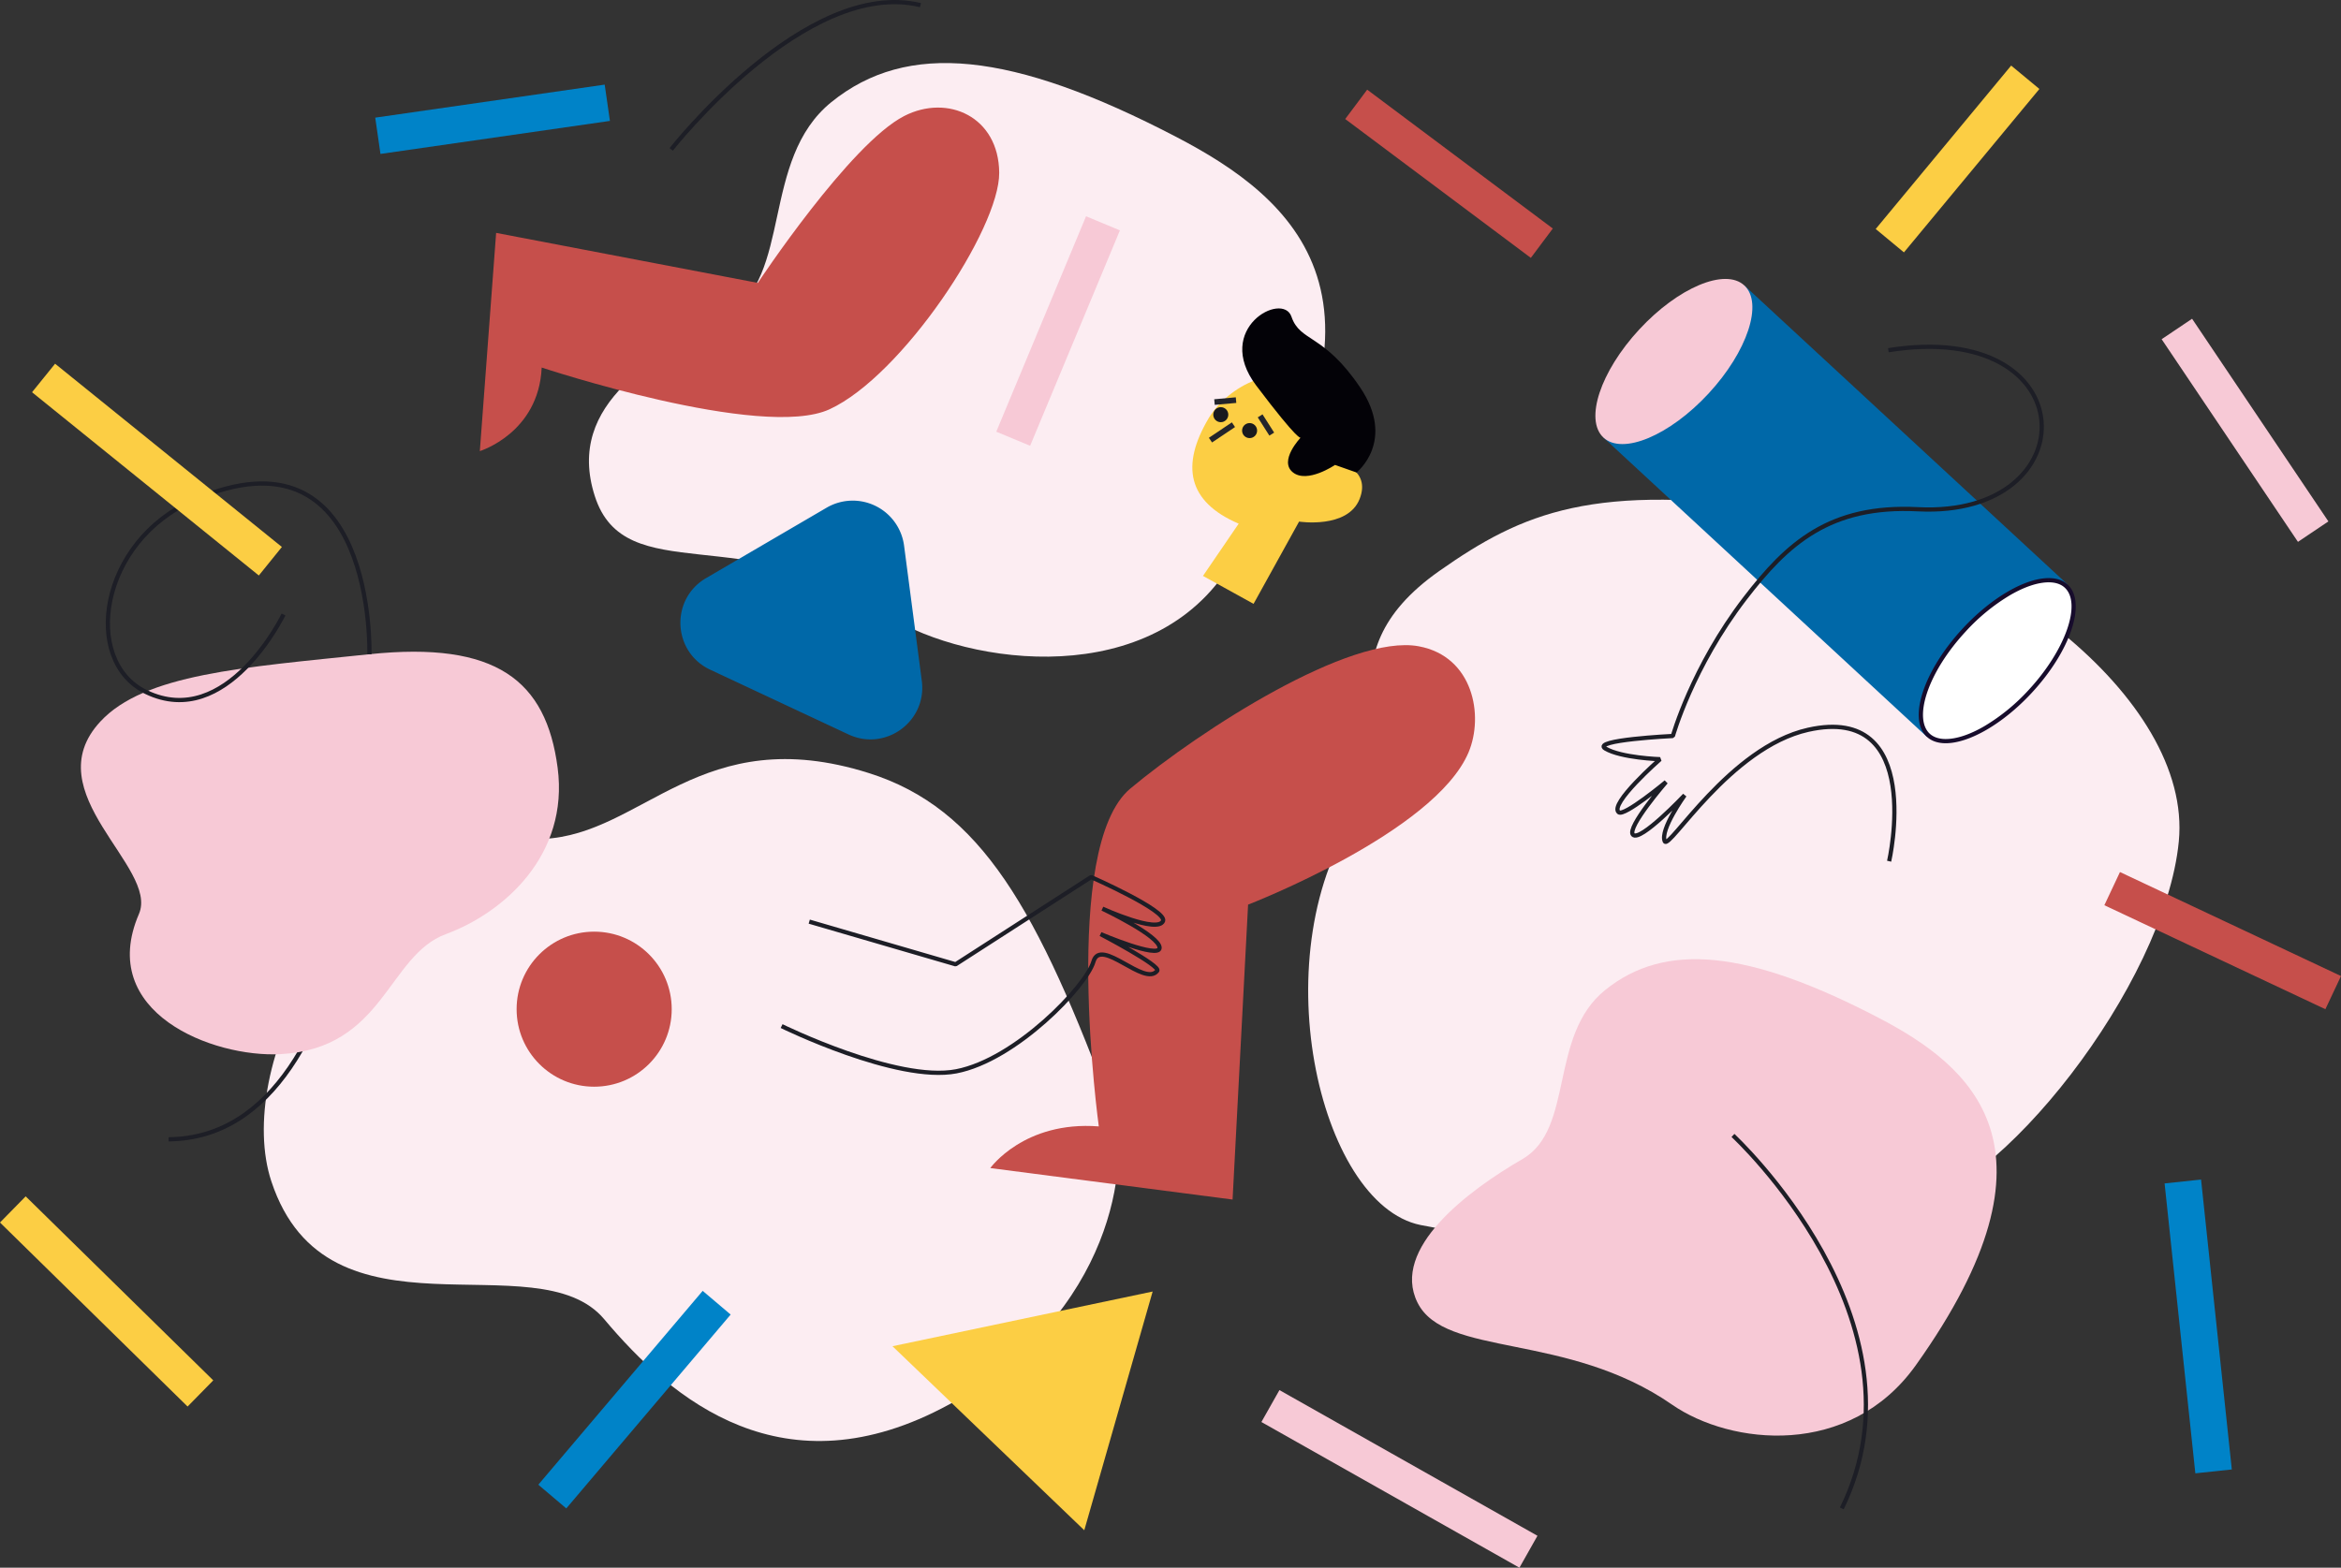 <svg id="Layer" xmlns="http://www.w3.org/2000/svg" viewBox="0 0 1659.72 1111.8"><rect x="0" y="0" width="1659.72" height="1111.8" fill="#333333" stroke="none"/><defs><style>.cls-1{fill:#fcedf2;}.cls-12,.cls-13,.cls-14,.cls-15,.cls-2,.cls-8{fill:none;}.cls-2{stroke:#1d1e26;stroke-linejoin:bevel;stroke-width:3px;}.cls-3{fill:#f7c9d6;}.cls-4{fill:#fcce44;}.cls-5{fill:#c64f4b;}.cls-6{fill:#0068a8;}.cls-7{fill:#030207;}.cls-8{stroke:#23242b;stroke-width:4px;}.cls-12,.cls-13,.cls-14,.cls-15,.cls-8{stroke-miterlimit:10;}.cls-9{fill:#191a1e;}.cls-10{fill:#fff;}.cls-11{fill:#170c2c;}.cls-12{stroke:#0083c8;}.cls-12,.cls-13,.cls-14,.cls-15{stroke-width:26px;}.cls-13{stroke:#c64f4b;}.cls-14{stroke:#f7c9d6;}.cls-15{stroke:#fcce44;}</style></defs><title>2</title><path class="cls-1" d="M1171.7,519.72c-88.24,62-23.35,121.62-56.7,169-70.25,99.71-29.27,280.13,43.34,294.89,111.73,22.71,274.35-4.26,341.71-12.31s186-157.92,195.87-259.74-138.24-214.24-276.61-234.59S1230.61,478.32,1171.7,519.72Z" transform="translate(-151.19 -114.84)"/><path class="cls-1" d="M767.11,663.07C648,625.51,607.27,706.82,536.06,709.8c-150,6.28-218.33,164.61-192.5,242.81,39.75,120.34,188.2,40.88,236,97.8s127.24,124.41,244.61,60.42,128-174.46,116.37-206.13C887.11,759.53,846.6,688.15,767.11,663.07Z" transform="translate(-151.19 -114.84)"/><path class="cls-2" d="M417.32,601.12s3,320.29-146.6,321.71" transform="translate(-151.19 -114.84)"/><path class="cls-3" d="M1289.17,817c-40.12,32.42-21.64,98.49-58.59,119.85-38.91,22.49-93.3,63.54-74.45,101.71,19.35,39.19,105.87,20.64,180.49,72.42,41.57,28.83,125.75,38.17,172.91-28,109.83-154.14,39.24-212.09-26.43-246.32C1390.34,788.33,1331.7,782.64,1289.17,817Z" transform="translate(-151.19 -114.84)"/><path class="cls-1" d="M740.67,187.21c-50.59,40.88-27.3,124.2-73.9,151.15C617.7,366.73,551.5,400,572.88,466.63S682,483.24,776.12,548.53c52.42,36.37,183,57.57,242.45-25.88,138.52-194.4,49.5-267.48-33.33-310.65C868.27,151,794.3,143.86,740.67,187.21Z" transform="translate(-151.19 -114.84)"/><path class="cls-3" d="M222.35,626.55C175.54,677,264,729.78,249.7,763,219.53,833,302.17,865,350,862.43c73.54-3.88,76-69.88,117.27-85.11s87.41-56.14,79.27-118-43.43-89.91-133.42-80.51S253.6,592.86,222.35,626.55Z" transform="translate(-151.19 -114.84)"/><polygon class="cls-4" points="817.2 915.94 768.73 1085.24 632.76 954.73 817.2 915.94"/><path class="cls-5" d="M1157.09,573.19c38.6,7.19,46.29,49.16,35.25,75.27-24.07,56.91-156.28,107.93-156.28,107.93l-11,209.16L853.29,943.22s24-33.63,76.93-29.54c0,0-27.32-198.16,22.36-239.61S1108.49,564.14,1157.09,573.19Z" transform="translate(-151.19 -114.84)"/><path class="cls-5" d="M859.61,237.32c-.33-39.71-36.49-56-67.32-40.23C753.7,216.8,688.47,315.47,688.47,315.47L502.94,280,491.38,434.75S533.15,422,535.24,375.5c0,0,156,51.75,204.1,29.59C790.76,381.42,859.94,277.12,859.61,237.32Z" transform="translate(-151.19 -114.84)"/><path class="cls-6" d="M654.73,589.79l98,45.9c26.26,12.31,55.76-9.25,52-38L792.17,501.9a36.72,36.72,0,0,0-54.94-27L651.8,524.82C626.23,539.74,627.92,577.23,654.73,589.79Z" transform="translate(-151.19 -114.84)"/><path class="cls-4" d="M1039.94,543.09l32.27-58.34s34.38,5.32,42.88-15.95-15.69-26.53-15.69-26.53,9.08-31-16.12-52.17-61.89-1.1-75.25,21.47c-19.73,33.34-15,59.07,21.36,74.64l-25.31,37.06" transform="translate(-151.19 -114.84)"/><path class="cls-7" d="M1112.94,449.93s28.35-22.28,2.43-60.53-42.38-31.82-48.58-50-55.48,8.43-25,48.81,31.52,37,31.52,37-15.7,16.4-5.52,24.6,29.91-5.25,29.91-5.25" transform="translate(-151.19 -114.84)"/><line class="cls-8" x1="874.49" y1="301.2" x2="858.2" y2="312.13"/><line class="cls-8" x1="876.33" y1="283.76" x2="861.04" y2="285.14"/><line class="cls-8" x1="901.65" y1="307.87" x2="893.41" y2="294.92"/><circle class="cls-9" cx="885.94" cy="305.37" r="5.33"/><circle class="cls-9" cx="865.51" cy="294.08" r="5.33"/><path class="cls-2" d="M705.33,842.53s81.73,40.17,123.83,32.07,92.17-60.23,97.28-77.85,36.35,18.36,45.22,6.55c2.7-3.6-40.17-26-40.17-26s41.31,17.64,41.82,9.87c.56-8.47-40.55-27.93-40.55-27.93s39.22,17.89,43,8.77c3-7.36-51-31.16-51-31.16l-96.07,61.86L724.93,768.45" transform="translate(-151.19 -114.84)"/><rect class="cls-6" x="1379.06" y="321.17" width="147.03" height="312.31" transform="translate(-35.55 1104.38) rotate(-47.22)"/><ellipse class="cls-3" cx="1337.97" cy="371.26" rx="73.51" ry="33.46" transform="translate(5.53 986.25) rotate(-47.22)"/><path class="cls-10" d="M1530.68,640.44c-5.22,0-9.39-1.41-12.41-4.21-6.1-5.64-6.93-16.41-2.33-30.3,4.72-14.28,14.59-30,27.79-44.26,19.87-21.47,43.41-35.35,60-35.35,5.22,0,9.39,1.41,12.41,4.21,12.93,12,1.51,45.42-25.46,74.56C1570.77,626.56,1547.23,640.44,1530.68,640.44Z" transform="translate(-151.19 -114.84)"/><path class="cls-11" d="M1603.7,524.82v3c4.82,0,8.65,1.28,11.38,3.81,12.12,11.21.42,44.39-25.54,72.44a139,139,0,0,1-31.45,25.75c-10.3,6-19.77,9.12-27.41,9.12-4.83,0-8.66-1.28-11.39-3.81-5.56-5.15-6.27-15.62-1.93-28.73,4.66-14.08,14.42-29.61,27.47-43.71a139,139,0,0,1,31.45-25.75c10.3-6,19.78-9.12,27.41-9.12v-3m0,0c-16.39,0-40.36,13.46-61.06,35.83-27.58,29.8-38.94,64.13-25.38,76.68,3.38,3.13,8,4.61,13.43,4.61,16.39,0,40.36-13.46,61.06-35.83,27.58-29.8,38.94-64.13,25.38-76.68-3.38-3.13-8-4.61-13.43-4.61Z" transform="translate(-151.19 -114.84)"/><line class="cls-12" x1="508.1" y1="923.87" x2="391.57" y2="1061.35"/><line class="cls-13" x1="961.52" y1="74" x2="1093.12" y2="172.47"/><line class="cls-12" x1="267.89" y1="96.3" x2="430.57" y2="72.88"/><line class="cls-14" x1="718.34" y1="311.15" x2="781.99" y2="158.38"/><line class="cls-15" x1="1339.84" y1="170.69" x2="1435.88" y2="54.8"/><line class="cls-13" x1="1497.48" y1="630.21" x2="1654.19" y2="703.96"/><line class="cls-15" x1="9.1" y1="857.72" x2="142.1" y2="988.22"/><line class="cls-14" x1="1543.35" y1="233.31" x2="1639.99" y2="377.03"/><line class="cls-14" x1="900.7" y1="997.16" x2="1083.64" y2="1100.48"/><path class="cls-2" d="M1490.55,725.61s25.6-111.83-57.45-93.2c-55.47,12.44-98.68,85.49-101.62,79.08-3.64-8,14.11-32.7,14.11-32.7s-31.66,33.51-36.67,28c-4.59-5,23.45-37.38,23.45-37.38s-29.7,24.68-33.54,21.47c-7-5.8,29.32-37.62,29.32-37.62s-27.6-.88-38.83-7.58c-10.18-6.08,47.91-8.89,47.91-8.89s13.6-48.67,51.19-97.63c29.8-38.81,60-66.36,122.57-63.16,120.84,6.18,119.71-135.3-21-112.79" transform="translate(-151.19 -114.84)"/><path class="cls-2" d="M352.2,550.62s-40,82.73-97.44,55c-45.64-22-33.25-107,34.2-136.31,129-56,124.13,109.47,124.13,109.47" transform="translate(-151.19 -114.84)"/><path class="cls-2" d="M1379.82,920.09s142.4,131.6,77.16,264.49" transform="translate(-151.19 -114.84)"/><path class="cls-2" d="M627.06,220.79s95.62-122,176.71-102.3" transform="translate(-151.19 -114.84)"/><line class="cls-15" x1="30.89" y1="268.06" x2="191.68" y2="398.02"/><line class="cls-12" x1="1547.58" y1="837.9" x2="1569.38" y2="1043.5"/><circle class="cls-5" cx="421.25" cy="715.7" r="54.98"/></svg>